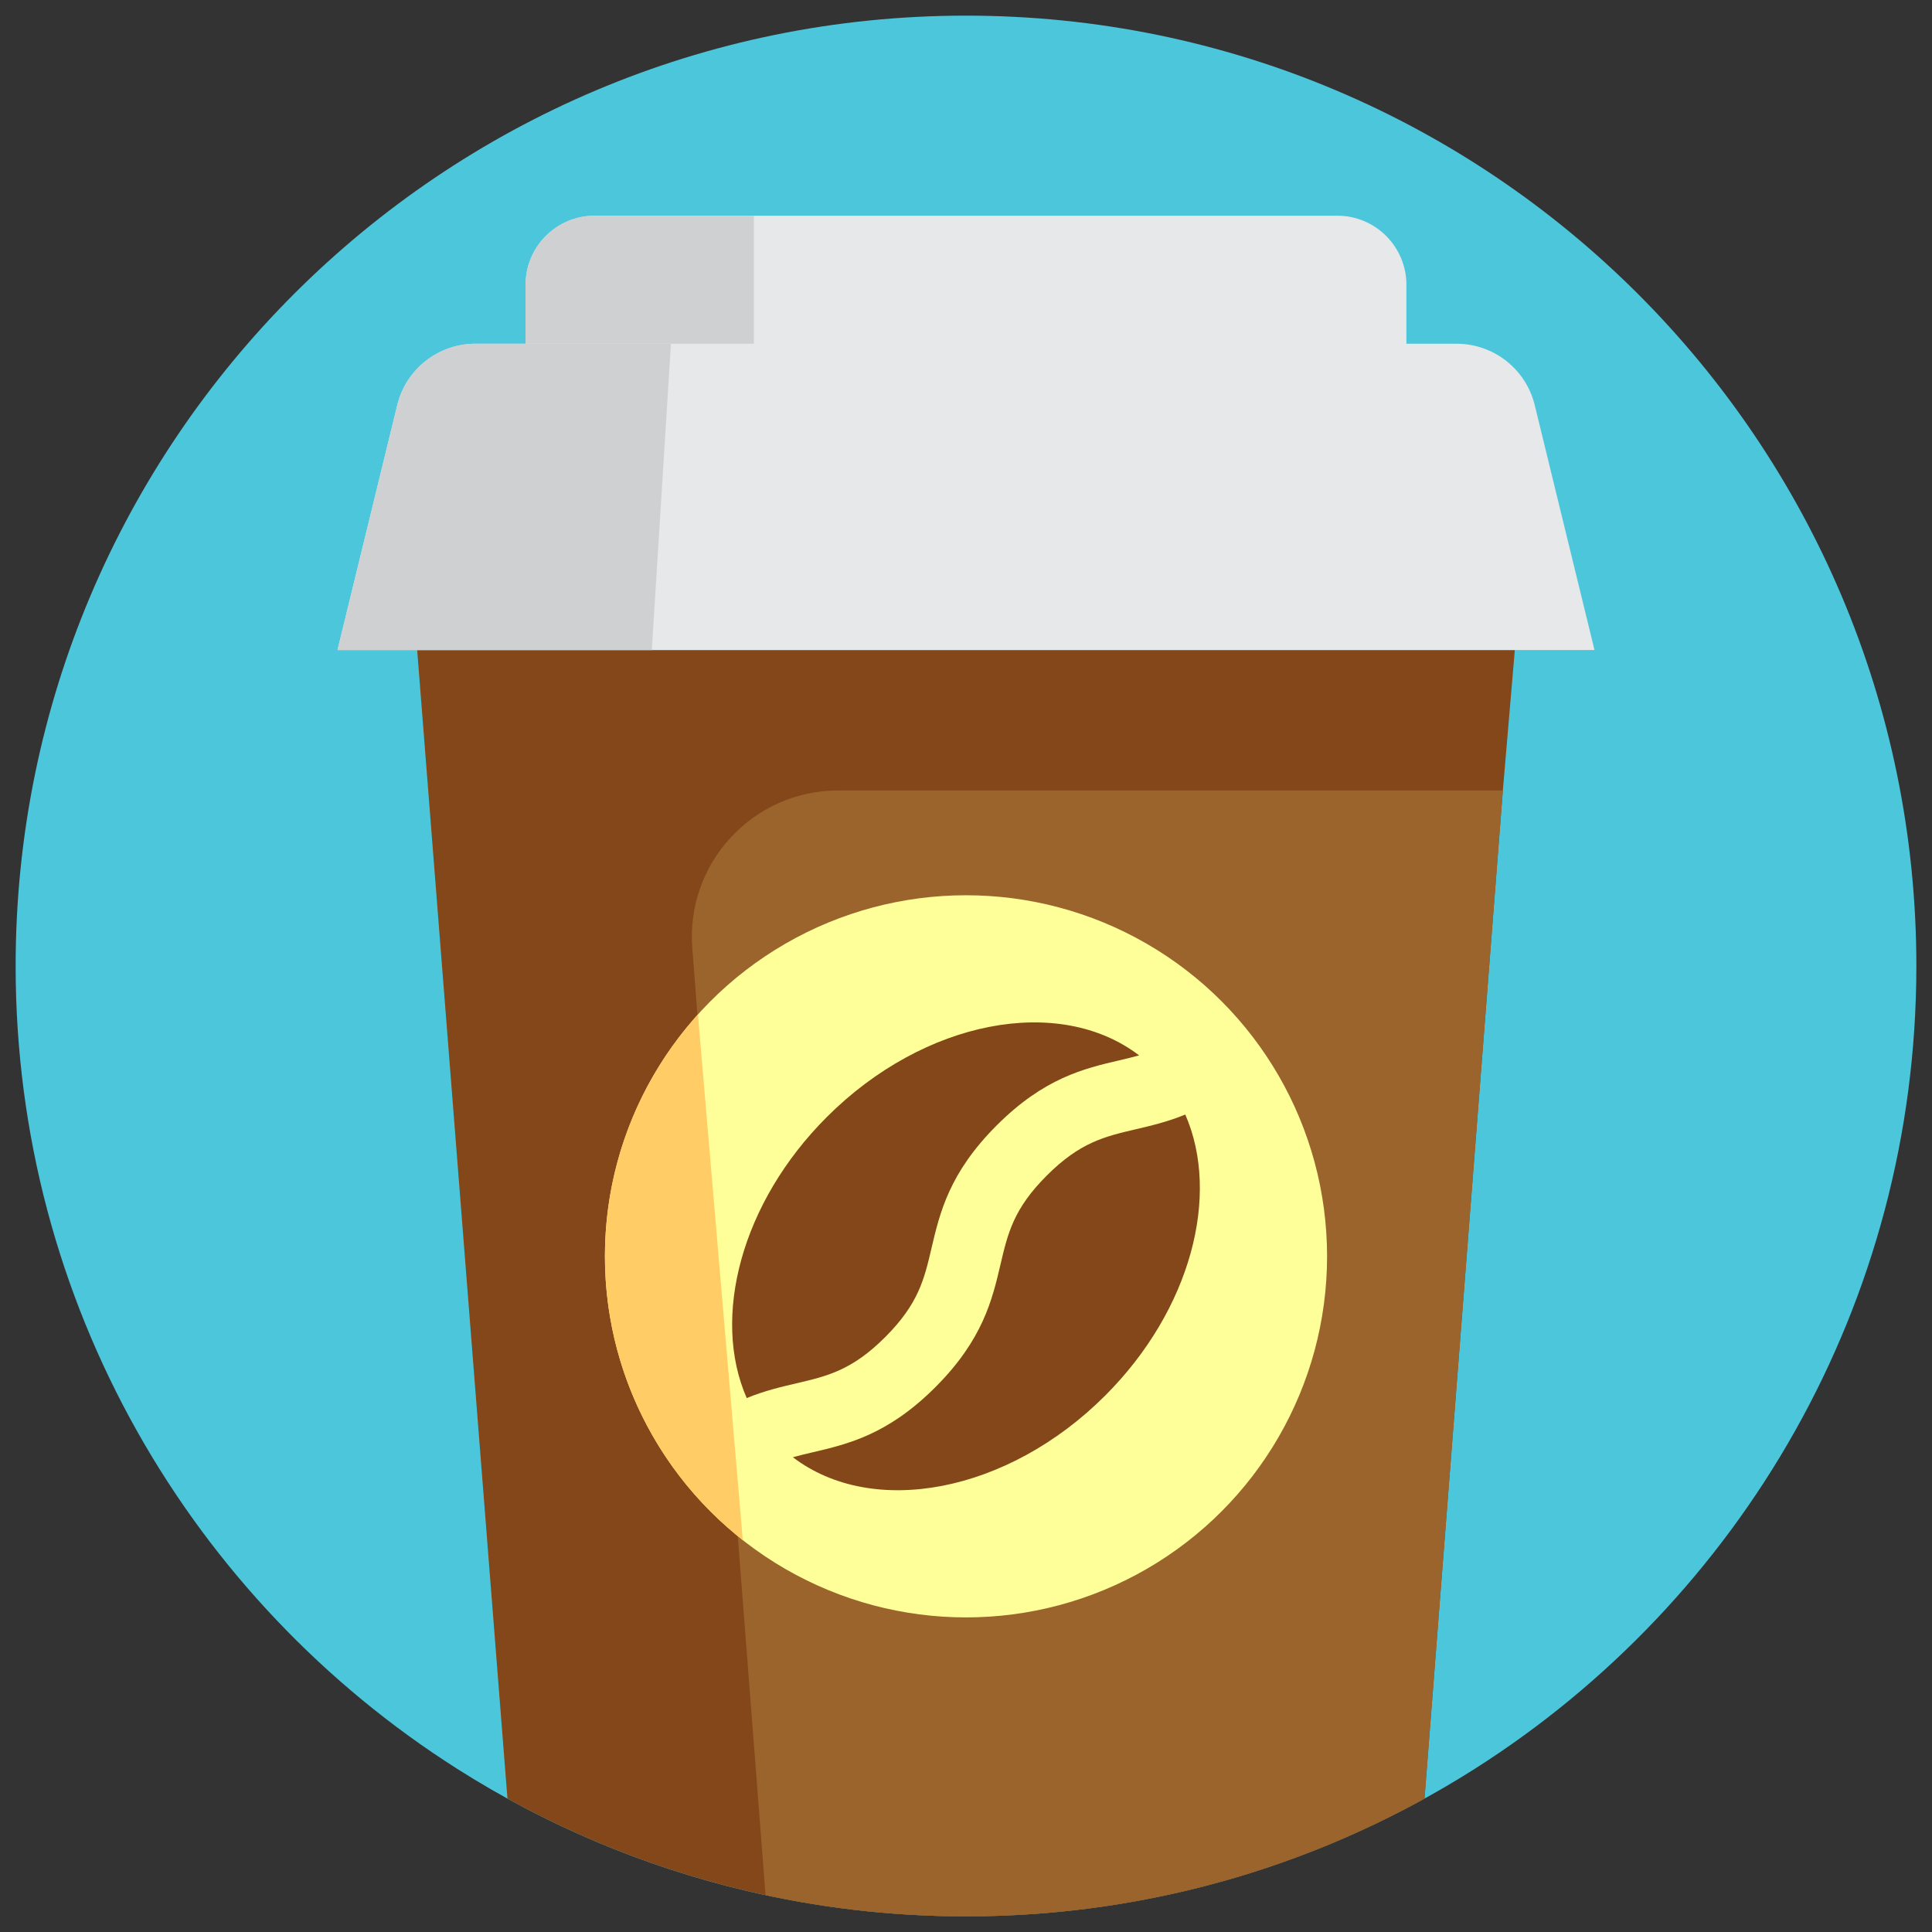 <?xml version="1.0" encoding="utf-8"?>
<!-- Generator: Adobe Illustrator 16.0.0, SVG Export Plug-In . SVG Version: 6.00 Build 0)  -->
<!DOCTYPE svg PUBLIC "-//W3C//DTD SVG 1.1//EN" "http://www.w3.org/Graphics/SVG/1.1/DTD/svg11.dtd">
<svg version="1.1" xmlns="http://www.w3.org/2000/svg" xmlns:xlink="http://www.w3.org/1999/xlink" x="0px" y="0px" width="500px"
	 height="500px" viewBox="0 0 500 500" enable-background="new 0 0 500 500" xml:space="preserve">
<rect x="0" y="0" width="500" height="500" fill="#333333" stroke="none"/>
<g id="Capa_1">
	<g>
		<path fill="#4CC6DB" d="M381.594,457.819c-38.048,24.149-83.194,38.134-131.594,38.134c-19.536,0-38.524-2.278-56.739-6.58
			c-26.933-6.361-52.16-17.15-74.869-31.554C49.663,414.205,4.047,337.426,4.047,250C4.047,114.159,114.161,4.046,250,4.047
			C385.833,4.041,495.953,114.16,495.953,249.999C495.953,337.441,450.328,414.21,381.594,457.819z"/>
		<g>
			<g>
				<defs>
					<path id="SVGID_1_" d="M381.594,457.819c-38.048,24.149-83.194,38.134-131.594,38.134c-19.536,0-38.524-2.278-56.739-6.58
						c-26.933-6.361-52.16-17.15-74.869-31.554C49.663,414.205,4.047,337.426,4.047,250C4.047,114.16,114.161,4.046,250,4.047
						C385.833,4.041,495.953,114.16,495.953,250C495.953,337.441,450.328,414.21,381.594,457.819z"/>
				</defs>
				<clipPath id="SVGID_2_">
					<use xlink:href="#SVGID_1_"  overflow="visible"/>
				</clipPath>
				<g clip-path="url(#SVGID_2_)">
					<path fill="#844719" d="M367.83,476.17c-34.067,21.621-74.49,34.145-117.826,34.145c-17.491-0.002-34.493-2.044-50.801-5.892
						c-24.114-5.696-46.703-15.357-67.034-28.253l-24.205-307.937h284.069l-3.096,36.336L367.83,476.17z"/>
					<path fill="#9B642D" d="M367.83,476.17c-34.067,21.621-74.49,34.145-117.826,34.145c-17.491-0.002-34.493-2.044-50.801-5.892
						l-20.014-258.737c-1.895-22.12,15.558-41.122,37.759-41.117h171.99L367.83,476.17z"/>
					<g>
						<path fill="#E6E8E9" d="M346.08,55.822H153.919c-9.885-0.001-17.899,8.013-17.899,17.899v33.422h227.959V73.721
							C363.979,63.835,355.966,55.823,346.08,55.822z"/>
						<path fill="#E6E8E9" d="M412.658,168.233H87.341l15.466-63.387c2.276-9.326,10.63-15.887,20.229-15.887h253.926
							c9.598,0,17.952,6.562,20.227,15.887L412.658,168.233z"/>
					</g>
					<g>
						<path fill="#CED0D1" d="M168.683,168.235h-81.34l15.465-63.391c2.276-9.325,10.629-15.886,20.229-15.886h50.601
							L168.683,168.235z"/>
						<path fill="#CED0D1" d="M195.108,55.822h-41.19c-9.885-0.001-17.899,8.013-17.899,17.899v15.239h59.088L195.108,55.822z"/>
					</g>
					<circle fill="#FFFF99" cx="250" cy="325.137" r="93.445"/>
					<path fill="#FFCC66" d="M192.235,398.593c-21.734-17.106-35.683-43.658-35.683-73.455c0-24.083,9.113-46.033,24.07-62.608
						L192.235,398.593z"/>
					<g>
						<path fill="#844719" d="M206.111,358c8.039-1.881,14.39-3.367,22.991-11.971c8.602-8.602,10.088-14.949,11.969-22.99
							c2.139-9.131,4.562-19.481,16.862-31.781c12.296-12.299,22.648-14.72,31.777-16.855c1.766-0.414,3.449-0.811,5.096-1.267
							c-20.649-15.775-55.614-9.261-80.839,15.962c-22.163,22.165-29.868,51.836-20.716,72.725
							C197.814,359.945,202.082,358.941,206.111,358z"/>
						<path fill="#844719" d="M293.89,292.264c-8.039,1.881-14.387,3.369-22.986,11.969c-8.601,8.598-10.088,14.949-11.973,22.987
							c-2.137,9.133-4.562,19.481-16.858,31.782c-12.3,12.298-22.65,14.72-31.782,16.859c-1.767,0.414-3.454,0.813-5.099,1.267
							c20.646,15.779,55.611,9.263,80.839-15.963c22.163-22.162,29.865-51.837,20.717-72.724
							C302.185,290.32,297.915,291.32,293.89,292.264z"/>
					</g>
				</g>
			</g>
		</g>
	</g>
</g>
<g id="Layer_2" display="none">
	<g display="inline">
		<path fill="#4CD8A3" d="M381.594,457.819c-38.048,24.149-83.194,38.134-131.594,38.134c-19.536,0-38.525-2.278-56.739-6.58
			c-26.933-6.361-52.159-17.15-74.868-31.554C49.663,414.205,4.047,337.426,4.047,250C4.047,114.159,114.161,4.046,250,4.047
			C385.833,4.04,495.953,114.16,495.953,249.998C495.953,337.441,450.328,414.21,381.594,457.819z"/>
		<g>
			<g>
				<defs>
					<path id="SVGID_3_" d="M381.594,457.819c-38.048,24.149-83.194,38.134-131.594,38.134c-19.536,0-38.525-2.278-56.739-6.58
						c-26.933-6.361-52.159-17.15-74.868-31.554C49.663,414.205,4.047,337.426,4.047,250C4.047,114.16,114.161,4.046,250,4.047
						C385.833,4.04,495.953,114.16,495.953,249.999C495.953,337.441,450.328,414.21,381.594,457.819z"/>
				</defs>
				<clipPath id="SVGID_4_">
					<use xlink:href="#SVGID_3_"  overflow="visible"/>
				</clipPath>
				<g clip-path="url(#SVGID_4_)">
					<path fill="#FCEEE3" d="M367.83,476.17c-34.067,21.621-74.49,34.145-117.826,34.145c-17.49-0.002-34.492-2.044-50.801-5.892
						c-24.114-5.696-46.703-15.357-67.033-28.253l-24.205-307.937h284.069l-3.096,36.336L367.83,476.17z"/>
					<path fill="#663812" d="M367.83,476.17c-34.067,21.621-74.49,34.145-117.826,34.145c-17.49-0.002-34.492-2.044-50.801-5.892
						c-24.114-5.696-46.703-15.357-67.033-28.253l-24.205-307.937h284.069l-3.096,36.336L367.83,476.17z"/>
					<path fill="#844206" d="M367.83,476.17c-34.067,21.621-74.49,34.145-117.826,34.145c-17.49-0.002-34.492-2.044-50.801-5.892
						l-20.014-258.737c-1.895-22.119,15.559-41.121,37.759-41.116h171.99L367.83,476.17z"/>
					<g>
						<path fill="#E6E8E9" d="M346.08,55.821H153.919c-9.886-0.001-17.899,8.013-17.899,17.899v33.422h227.96V73.721
							C363.979,63.835,355.966,55.822,346.08,55.821z"/>
						<path fill="#E6E8E9" d="M412.658,168.233H87.342l15.466-63.387c2.276-9.326,10.63-15.888,20.229-15.888h253.926
							c9.598,0,17.952,6.563,20.227,15.888L412.658,168.233z"/>
					</g>
					<g>
						<path fill="#CED0D1" d="M168.683,168.235H87.342l15.466-63.391c2.276-9.325,10.63-15.887,20.229-15.887h50.601
							L168.683,168.235z"/>
						<path fill="#CED0D1" d="M195.108,55.821h-41.19c-9.885-0.001-17.898,8.013-17.898,17.899v15.238h59.088L195.108,55.821z"/>
					</g>
					<circle fill="#FFFF99" cx="250" cy="325.137" r="93.445"/>
					<path fill="#FFCC66" d="M192.235,398.593c-21.734-17.106-35.683-43.658-35.683-73.455c0-24.083,9.113-46.033,24.07-62.608
						L192.235,398.593z"/>
					<g>
						<path fill="#844719" d="M206.111,358c8.039-1.881,14.391-3.367,22.99-11.971c8.602-8.602,10.088-14.949,11.969-22.99
							c2.14-9.131,4.563-19.481,16.862-31.781c12.296-12.299,22.648-14.72,31.777-16.855c1.766-0.414,3.449-0.811,5.096-1.267
							c-20.649-15.775-55.614-9.261-80.839,15.962c-22.164,22.165-29.869,51.836-20.717,72.725
							C197.814,359.945,202.082,358.941,206.111,358z"/>
						<path fill="#844719" d="M293.89,292.264c-8.039,1.881-14.387,3.369-22.986,11.969c-8.601,8.598-10.088,14.949-11.973,22.987
							c-2.137,9.133-4.562,19.481-16.858,31.782c-12.299,12.298-22.65,14.72-31.781,16.859c-1.767,0.414-3.453,0.813-5.099,1.267
							c20.646,15.779,55.611,9.263,80.839-15.963c22.163-22.162,29.865-51.837,20.717-72.724
							C302.185,290.32,297.915,291.32,293.89,292.264z"/>
					</g>
				</g>
			</g>
		</g>
	</g>
</g>
</svg>
